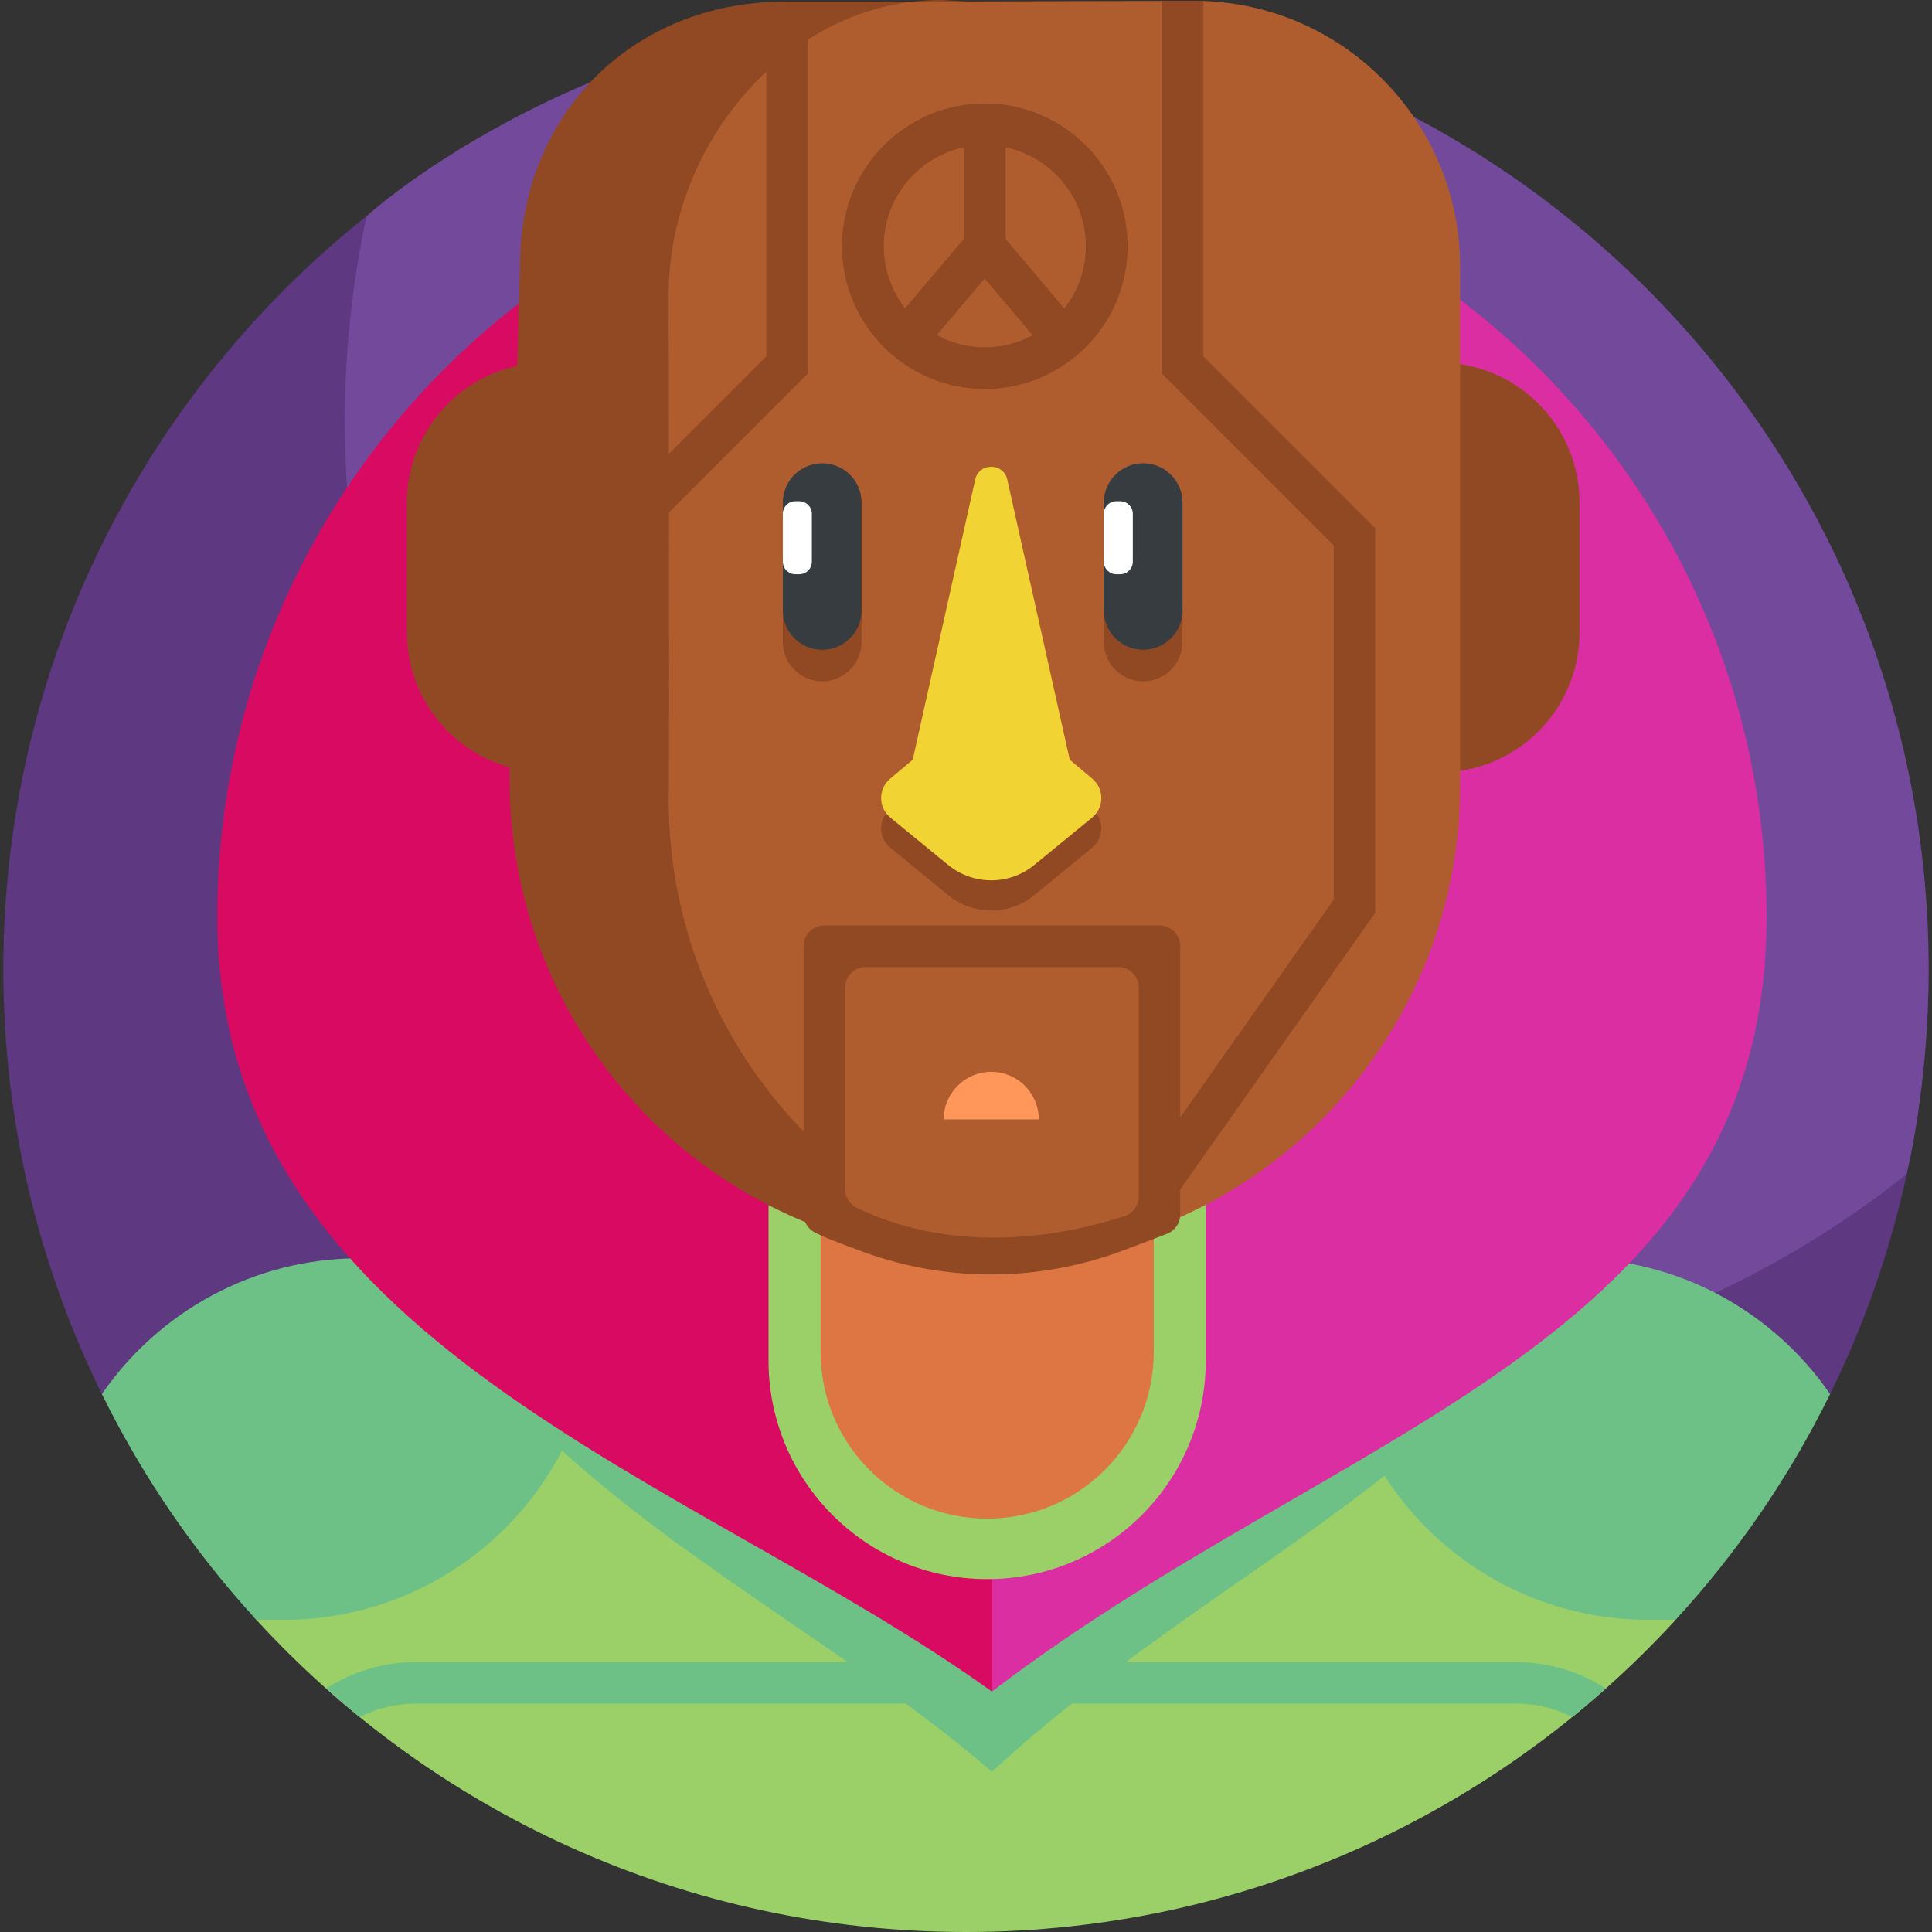 <svg id="Layer_1" enable-background="new 0 0 511.764 511.764" height="512" viewBox="0 0 511.764 511.764" width="512" xmlns="http://www.w3.org/2000/svg"><rect x="0" y="0" width="511.764" height="511.764" fill="#333333" stroke="none"/><g><g><g><path d="m255.882 1.764c-98.131 0-158.58 55.352-158.747 55.445 0 0-2.513 3.137-2.983 5.222-3.818 16.948-7.385 39.663-7.385 56.238 0 140.833 118.763 254.972 259.596 254.972 54.231 0 114.568-25.992 154.949-57.243.903-.699 3.769-5.396 3.769-5.396.178-1.087 5.8-23.477 5.8-54.239.001-140.832-114.167-254.999-254.999-254.999z" fill="#734a9b"/></g><path d="m346.34 366.443c-140.833 0-255-114.167-255-255 0-18.615 2.008-36.753 5.795-54.234-58.645 46.72-96.253 118.747-96.253 199.555 0 40.389 9.39 78.584 26.105 112.523l457.788-.002c8.987-18.262 15.866-37.79 20.306-58.283-43.559 34.696-98.724 55.441-158.741 55.441z" fill="#5e3881"/></g><g><path d="m413.666 352.671-152.798-33.812-152.194 33.78-41.229 75.931c46.634 51.119 113.79 83.194 188.437 83.194 73.973 0 141.153-31.672 187.973-82.688z" fill="#9bd069"/><g fill="#6ec186"><path d="m401.631 440.272h-291.509c-8.743 0-16.895 2.576-23.738 7.008 2.903 2.584 5.864 5.103 8.884 7.554 4.462-2.277 9.511-3.562 14.855-3.562h291.509c5.341 0 10.387 1.284 14.847 3.559 3.02-2.45 5.984-4.968 8.888-7.552-6.844-4.432-14.995-7.007-23.736-7.007z"/><path d="m26.987 369.286c10.779 21.884 24.603 41.998 40.92 59.789h7.253c45.851 0 83.021-37.17 83.021-83.021v-12.761h-62.768c-28.392 0-53.455 14.253-68.426 35.993z"/><path d="m416.35 333.293h-62.769v12.761c0 45.852 37.17 83.021 83.021 83.021h7.252c16.298-17.759 30.129-37.863 40.921-59.791-14.971-21.739-40.033-35.991-68.425-35.991z"/></g><g><path d="m433.097 264.134c0 113.325-94.321 135.071-170.35 205.194-65.946-57.131-170.35-91.868-170.35-205.194s76.269-205.194 170.351-205.194 170.349 91.868 170.349 205.194z" fill="#6ec186"/></g><path d="m262.748 37.689-11.675 205.194 11.675 205.194c91.58-70.122 205.194-91.868 205.194-205.194s-91.869-205.194-205.194-205.194z" fill="#da2ea2"/><path d="m57.554 242.883c0 113.325 125.759 148.062 205.194 205.194v-410.388c-113.326 0-205.194 91.869-205.194 205.194z" fill="#d80a61"/><g><g><g><path d="m381.299 204.591h-5.703v-108.513h5.703c20.491 0 37.102 16.611 37.102 37.102v34.31c0 20.49-16.611 37.101-37.102 37.101z" fill="#914924"/></g></g></g><g><g><g><path d="m261.488 418.29c-31.984 0-57.912-25.928-57.912-57.912v-118.61c0-6.133 4.971-11.104 11.104-11.104h93.617c6.133 0 11.104 4.971 11.104 11.104v118.61c-.001 31.984-25.929 57.912-57.913 57.912z" fill="#9bd069"/></g></g></g><g><g><g><path d="m261.488 402.264c-24.37 0-44.125-19.755-44.125-44.125v-98.833h88.25v98.833c-.001 24.369-19.756 44.125-44.125 44.125z" fill="#dd7643"/></g></g></g><g><g><g><path d="m172.72 48.86 3.973 199.606c0 46.455 37.364 84.472 83.817 84.824.326.002.652.004.978.004 69.186 0 125.272-56.086 125.272-125.272v-137.329c0-38.843-31.425-70.364-70.268-70.484l-74.572.22c-27.074-.083-69.2 21.357-69.2 48.431z" fill="#af5d2f"/></g></g></g><g><g><g><path d="m296.877 331.463c-21.875 8.042-45.885 8.198-67.81.293-6.308-2.274-11.547-4.311-13.493-5.441-1.69-.981-2.721-2.792-2.721-4.746v-70.932c0-3.037 2.462-5.499 5.499-5.499h88.79c3.037 0 5.499 2.462 5.499 5.499v71.051c0 2.263-1.387 4.295-3.494 5.121-4.194 1.643-8.317 3.201-12.27 4.654zm-69.919-11.513c21.939 10.556 47.623 9.683 70.858 2.22 2.279-.732 3.826-2.853 3.826-5.247v-55.286c0-3.037-2.462-5.499-5.499-5.499h-66.79c-3.037 0-5.499 2.462-5.499 5.499v53.354c-.001 2.11 1.203 4.044 3.104 4.959z" fill="#914924"/></g></g></g><g><g><g><path d="m144.891 204.591h5.703v-108.513h-5.703c-20.491 0-37.102 16.611-37.102 37.102v34.31c0 20.49 16.611 37.101 37.102 37.101z" fill="#914924"/></g></g></g><g><g><g><path d="m207.361 161.209v8.834c0 5.762 4.672 10.434 10.434 10.434s10.434-4.672 10.434-10.434v-8.834z" fill="#914924"/></g></g></g><g><g><g><path d="m292.375 161.209v8.834c0 5.762 4.672 10.434 10.434 10.434s10.434-4.672 10.434-10.434v-8.834z" fill="#914924"/></g></g></g><g fill="#914924"><path d="m249.309 0c-2.497 0-4.962.146-7.389.429h14.872z"/><path d="m215.436 302.288c-23.632-22.983-38.324-55.109-38.324-90.678.313-7.118 0-133.441 0-133.441 0-37.771 28.093-73.459 64.808-77.74h-34.033c-40.268 0-70.151 29.883-70.151 70.151l-2.76 97.892v38.26c0 34.727 14.27 67.929 39.467 91.827 12.161 11.534 26.355 20.402 41.681 26.294-.318-7.52-.608-15.04-.688-22.565z"/></g><g><g><g><path d="m217.795 172.119c-5.762 0-10.434-4.672-10.434-10.434v-13.421l3.846-5.824-3.846-5.824v-3.466c0-5.762 4.672-10.434 10.434-10.434s10.434 4.672 10.434 10.434v28.536c0 5.761-4.672 10.433-10.434 10.433z" fill="#373c41"/></g></g></g><g><g><g><path d="m302.809 172.119c-5.762 0-10.434-4.672-10.434-10.434v-13.421l3.846-5.824-3.846-5.824v-3.466c0-5.762 4.672-10.434 10.434-10.434s10.434 4.672 10.434 10.434v28.536c-.001 5.761-4.673 10.433-10.434 10.433z" fill="#373c41"/></g></g></g><g><path d="m211.72 152.111h-1.025c-1.841 0-3.334-1.493-3.334-3.334v-12.673c0-1.841 1.493-3.334 3.334-3.334h1.025c1.841 0 3.334 1.493 3.334 3.334v12.673c0 1.841-1.493 3.334-3.334 3.334z" fill="#fff"/></g><g><path d="m296.734 152.111h-1.025c-1.841 0-3.334-1.493-3.334-3.334v-12.673c0-1.841 1.493-3.334 3.334-3.334h1.025c1.841 0 3.334 1.493 3.334 3.334v12.673c-.001 1.841-1.493 3.334-3.334 3.334z" fill="#fff"/></g><g><path d="m275.164 296.514h-25.195c0-6.957 5.64-12.597 12.597-12.597 6.958-.001 12.598 5.639 12.598 12.597z" fill="#ff965a"/></g><g><path d="m289.345 214.276-5.572-4.685h-42.356c-.018 0-.036-.001-.055-.001l-5.573 4.686c-3.209 2.698-3.177 7.648.066 10.305l15.291 12.529c3.221 2.639 7.257 4.081 11.421 4.081s8.2-1.442 11.421-4.081l15.291-12.529c3.243-2.657 3.274-7.607.066-10.305z" fill="#914924"/></g><g><path d="m283.361 201.245-16.54-74.197c-1.014-4.548-7.496-4.548-8.509 0l-16.54 74.197-5.984 5.031c-3.209 2.698-3.177 7.648.066 10.305l15.291 12.529c3.221 2.639 7.257 4.081 11.421 4.081 4.164 0 8.2-1.442 11.421-4.081l15.291-12.529c3.243-2.657 3.274-7.607.066-10.305z" fill="#f1d333"/></g><path d="m318.742 94.377v-94.125c-.747-.026-1.497-.04-2.25-.042l-8.75.026v98.698l45.539 45.538v93.852l-43.83 62.143v19.085l54.83-77.738v-101.899z" fill="#914924"/><g><path d="m157.455 241.813v-101.898l45.538-45.538v-89.119h11v93.676l-45.538 45.538v93.852z" fill="#914924"/></g><g><path d="m260.868 103.022c-20.843 0-37.8-16.957-37.8-37.8s16.957-37.8 37.8-37.8 37.8 16.957 37.8 37.8-16.958 37.8-37.8 37.8zm0-64.6c-14.777 0-26.8 12.022-26.8 26.8s12.022 26.8 26.8 26.8c14.777 0 26.8-12.022 26.8-26.8s-12.023-26.8-26.8-26.8z" fill="#914924"/></g><g><path d="m244.199 93.422-8.395-7.107 19.564-23.109v-30.284h11v34.316z" fill="#914924"/></g><g><path d="m260.868 103.022c-20.843 0-37.8-16.957-37.8-37.8s16.957-37.8 37.8-37.8 37.8 16.957 37.8 37.8-16.958 37.8-37.8 37.8zm0-64.6c-14.777 0-26.8 12.022-26.8 26.8s12.022 26.8 26.8 26.8c14.777 0 26.8-12.022 26.8-26.8s-12.023-26.8-26.8-26.8z" fill="#914924"/></g><g><path d="m265.801 61.399h11v32.293h-11z" fill="#914924" transform="matrix(.763 -.646 .646 .763 14.135 193.663)"/></g></g></g></svg>